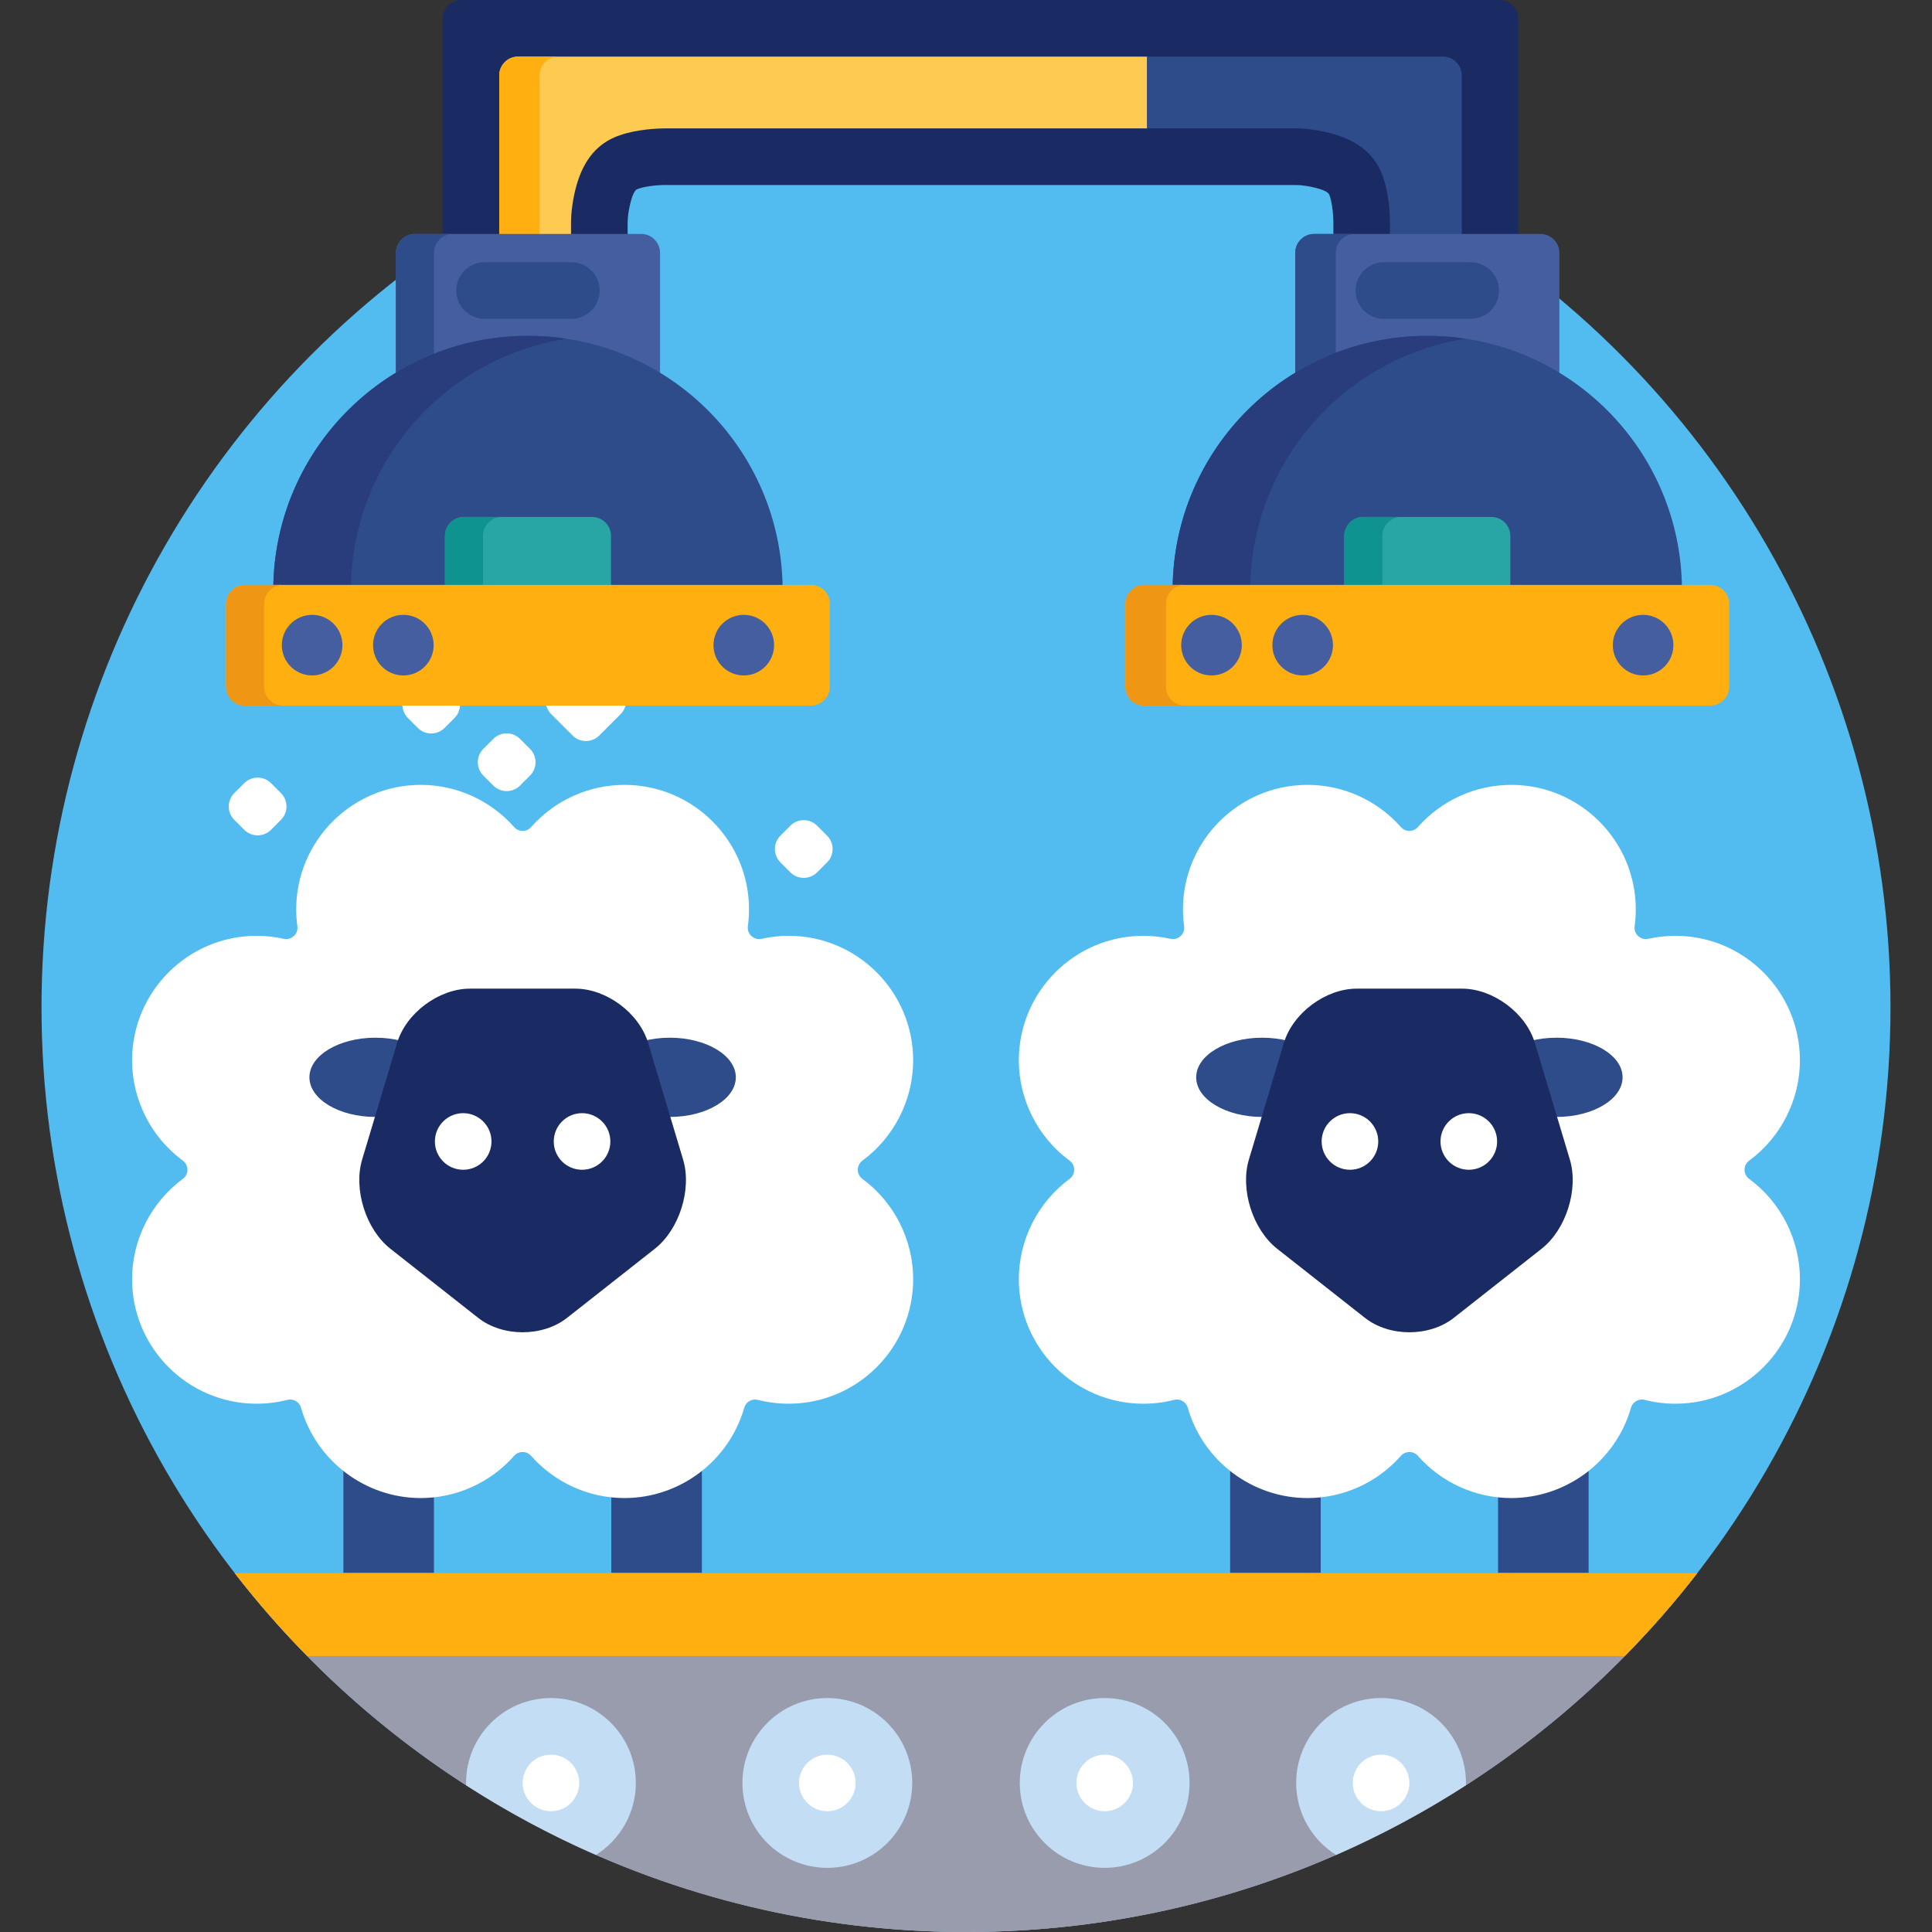 <?xml version="1.0" encoding="iso-8859-1"?>
<!-- Generator: Adobe Illustrator 19.0.0, SVG Export Plug-In . SVG Version: 6.00 Build 0)  -->
<svg version="1.1" id="Capa_1" xmlns="http://www.w3.org/2000/svg" xmlns:xlink="http://www.w3.org/1999/xlink" x="0px" y="0px"
	 viewBox="0 0 512 512" style="enable-background:new 0 0 512 512;" xml:space="preserve">
<rect x="0" y="0" width="512" height="512" fill="#333333" stroke="none"/>
<circle style="fill:#52BBEF;" cx="256" cy="267" r="245"/>
<g>
	<path style="fill:#FFFFFF;" d="M144.647,186c0.064,1.189,0.529,2.36,1.433,3.264l5.657,5.657c1.945,1.945,5.126,1.945,7.071,0
		l5.657-5.657c0.903-0.903,1.369-2.075,1.433-3.264H144.647z"/>
	<path style="fill:#FFFFFF;" d="M106.69,186c-0.22,1.512,0.232,3.106,1.389,4.264l2.657,2.657c1.945,1.945,5.126,1.945,7.071,0
		l2.657-2.657c1.158-1.157,1.609-2.751,1.389-4.264H106.69z"/>
	<path style="fill:#FFFFFF;" d="M140.464,198.464c1.945,1.945,1.945,5.126,0,7.071l-2.657,2.657c-1.945,1.945-5.126,1.945-7.071,0
		l-2.657-2.657c-1.945-1.945-1.945-5.126,0-7.071l2.657-2.657c1.945-1.945,5.126-1.945,7.071,0L140.464,198.464z"/>
	<path style="fill:#FFFFFF;" d="M219.192,221.464c1.945,1.945,1.945,5.126,0,7.071l-2.657,2.657c-1.945,1.945-5.126,1.945-7.071,0
		l-2.657-2.657c-1.945-1.945-1.945-5.126,0-7.071l2.657-2.657c1.945-1.945,5.126-1.945,7.071,0L219.192,221.464z"/>
	<path style="fill:#FFFFFF;" d="M74.464,210.192c1.945,1.945,1.945,5.126,0,7.071l-2.657,2.657c-1.945,1.945-5.126,1.945-7.071,0
		l-2.657-2.657c-1.945-1.945-1.945-5.126,0-7.071l2.657-2.657c1.945-1.945,5.126-1.945,7.071,0L74.464,210.192z"/>
</g>
<path style="fill:#1A2B63;" d="M352.242,51.527c0.615,1.375,1.119,4.75,1.119,7.5v4.935h49.027V5c0-2.75-2.25-5-5-5h-275.09
	c-2.75,0-5,2.25-5,5v58.962h49.027v-4.935c0-2.75,1.125-8.265,2.5-8.881c1.375-0.615,4.75-1.119,7.5-1.119H343.36
	C346.111,49.027,351.627,50.152,352.242,51.527z"/>
<path style="fill:#FFCA51;" d="M132.299,20v43.962h19.027v-4.935c0-2.66,0.433-5.904,1.188-8.903
	c1.738-6.908,5.07-11.379,10.185-13.669c4-1.79,9.662-2.427,13.626-2.427H304V15H137.299C134.538,15,132.299,17.239,132.299,20z"/>
<path style="fill:#FFAF10;" d="M148,15h-10.701c-2.761,0-5,2.239-5,5v43.962H143V20C143,17.239,145.239,15,148,15z"/>
<path style="fill:#2E4C89;" d="M352.266,35.216c6.909,1.74,11.381,5.072,13.669,10.186c1.789,3.999,2.427,9.66,2.427,13.625v4.935
	h19.027V20c0-2.761-2.238-5-5-5H304v19.027h39.361C346.022,34.027,349.267,34.46,352.266,35.216z"/>
<path style="fill:#445EA0;" d="M139.916,90c12.82,0,24.815,3.688,35,10.038V67c0-2.75-2.25-5-5-5h-60c-2.75,0-5,2.25-5,5v33.038
	C115.102,93.688,127.097,90,139.916,90z"/>
<g>
	<path style="fill:#2E4C89;" d="M115,67c0-2.75,2.25-5,5-5h-10.084c-2.75,0-5,2.25-5,5v33.038c3.193-1.991,6.565-3.72,10.084-5.155
		V67z"/>
	<path style="fill:#2E4C89;" d="M111.5,396c-7.67,0-14.87-2.795-20.5-7.499V418h24v-22.194C113.843,395.934,112.675,396,111.5,396z"
		/>
	<path style="fill:#2E4C89;" d="M165.5,396c-1.175,0-2.343-0.067-3.5-0.195V418h24v-29.499C180.37,393.205,173.17,396,165.5,396z"/>
</g>
<path style="fill:#FFFFFF;" d="M165.5,397c-9.459,0-18.48-4.077-24.75-11.185c-0.569-0.646-1.389-1.016-2.25-1.016
	s-1.68,0.37-2.25,1.016C129.979,392.924,120.958,397,111.5,397c-14.661,0-27.708-9.841-31.728-23.932
	c-0.375-1.314-1.574-2.177-2.883-2.177c-0.245,0-0.493,0.03-0.74,0.093C73.494,371.658,70.752,372,68,372c-18.196,0-33-14.804-33-33
	c0-10.441,5.029-20.379,13.454-26.585c0.768-0.565,1.221-1.462,1.221-2.415c0-0.954-0.453-1.85-1.221-2.415
	C40.029,301.379,35,291.441,35,281c0-18.196,14.804-33,33-33c2.395,0,4.812,0.267,7.186,0.794c0.216,0.048,0.434,0.071,0.65,0.071
	c0.744,0,1.471-0.277,2.03-0.792c0.722-0.664,1.074-1.639,0.943-2.61c-0.206-1.518-0.31-3.02-0.31-4.464c0-18.196,14.804-33,33-33
	c9.458,0,18.479,4.077,24.75,11.185c0.57,0.646,1.389,1.016,2.25,1.016s1.681-0.37,2.25-1.016C147.02,212.077,156.041,208,165.5,208
	c18.196,0,33,14.804,33,33c0,1.443-0.104,2.945-0.309,4.464c-0.132,0.972,0.221,1.947,0.942,2.61c0.56,0.514,1.286,0.791,2.03,0.791
	c0.217,0,0.434-0.023,0.65-0.071c2.373-0.527,4.79-0.794,7.186-0.794c18.196,0,33,14.804,33,33c0,10.441-5.029,20.379-13.453,26.585
	c-0.768,0.565-1.221,1.462-1.221,2.415s0.453,1.85,1.221,2.415C236.971,318.621,242,328.559,242,339c0,18.196-14.804,33-33,33
	c-2.753,0-5.495-0.342-8.149-1.016c-0.247-0.063-0.496-0.093-0.74-0.093c-1.31,0-2.508,0.862-2.883,2.178
	C193.208,387.16,180.161,397,165.5,397z"/>
<g>
	<path style="fill:#2E4C89;" d="M177.5,275c-2.482,0-4.84,0.315-6.98,0.874c0.093,0.26,0.196,0.518,0.275,0.781l5.793,19.318
		c0.304,0.009,0.603,0.027,0.911,0.027c9.665,0,17.5-4.701,17.5-10.5S187.165,275,177.5,275z"/>
	<path style="fill:#2E4C89;" d="M100.411,295.973l5.794-19.318c0.079-0.264,0.182-0.521,0.275-0.781
		c-2.14-0.559-4.498-0.874-6.98-0.874c-9.665,0-17.5,4.701-17.5,10.5S89.835,296,99.5,296
		C99.808,296,100.107,295.982,100.411,295.973z"/>
</g>
<path style="fill:#1A2B63;" d="M152.445,262c8.25,0,16.939,6.465,19.309,14.368l9.271,30.914c2.37,7.902-0.995,18.543-7.478,23.646
	l-23.261,18.31c-6.483,5.103-17.09,5.103-23.573,0l-23.261-18.31c-6.483-5.103-9.848-15.743-7.478-23.646l9.271-30.914
	c2.37-7.902,11.059-14.368,19.309-14.368H152.445z"/>
<g>
	<circle style="fill:#FFFFFF;" cx="122.75" cy="302.5" r="7.5"/>
	<circle style="fill:#FFFFFF;" cx="154.25" cy="302.5" r="7.5"/>
</g>
<g>
	<path style="fill:#2E4C89;" d="M346.5,396c-7.67,0-14.87-2.795-20.5-7.499V418h24v-22.194C348.844,395.934,347.676,396,346.5,396z"
		/>
	<path style="fill:#2E4C89;" d="M400.5,396c-1.176,0-2.344-0.067-3.5-0.195V418h24v-29.499C415.37,393.205,408.17,396,400.5,396z"/>
</g>
<path style="fill:#FFFFFF;" d="M400.5,397c-9.459,0-18.479-4.077-24.75-11.185c-0.569-0.646-1.389-1.016-2.25-1.016
	s-1.68,0.37-2.25,1.016C364.979,392.924,355.959,397,346.5,397c-14.661,0-27.708-9.841-31.728-23.932
	c-0.375-1.314-1.573-2.177-2.883-2.177c-0.244,0-0.492,0.03-0.74,0.093C308.494,371.658,305.752,372,303,372
	c-18.196,0-33-14.804-33-33c0-10.441,5.029-20.379,13.453-26.585c0.768-0.565,1.221-1.462,1.221-2.415
	c0-0.954-0.453-1.85-1.221-2.415C275.029,301.379,270,291.441,270,281c0-18.196,14.804-33,33-33c2.395,0,4.813,0.267,7.185,0.794
	c0.217,0.048,0.434,0.071,0.65,0.071c0.744,0,1.471-0.277,2.031-0.792c0.722-0.664,1.074-1.639,0.942-2.61
	c-0.206-1.518-0.31-3.02-0.31-4.464c0-18.196,14.804-33,33-33c9.459,0,18.479,4.077,24.75,11.185c0.57,0.646,1.389,1.016,2.25,1.016
	s1.681-0.37,2.25-1.016C382.021,212.077,391.041,208,400.5,208c18.196,0,33,14.804,33,33c0,1.443-0.103,2.945-0.309,4.464
	c-0.132,0.972,0.221,1.947,0.942,2.61c0.56,0.514,1.286,0.791,2.03,0.791c0.217,0,0.435-0.023,0.65-0.071
	c2.373-0.527,4.79-0.794,7.185-0.794c18.196,0,33,14.804,33,33c0,10.441-5.029,20.379-13.453,26.585
	c-0.768,0.565-1.221,1.462-1.221,2.415s0.453,1.85,1.221,2.415C471.971,318.621,477,328.559,477,339c0,18.196-14.804,33-33,33
	c-2.753,0-5.495-0.342-8.149-1.016c-0.247-0.063-0.496-0.093-0.74-0.093c-1.31,0-2.508,0.862-2.883,2.178
	C428.208,387.16,415.161,397,400.5,397z"/>
<g>
	<path style="fill:#2E4C89;" d="M412.5,275c-2.482,0-4.84,0.315-6.979,0.874c0.094,0.26,0.196,0.518,0.275,0.781l5.794,19.318
		c0.303,0.009,0.603,0.027,0.91,0.027c9.665,0,17.5-4.701,17.5-10.5S422.165,275,412.5,275z"/>
	<path style="fill:#2E4C89;" d="M335.41,295.973l5.794-19.318c0.079-0.264,0.182-0.521,0.275-0.781
		c-2.14-0.559-4.497-0.874-6.979-0.874c-9.665,0-17.5,4.701-17.5,10.5s7.835,10.5,17.5,10.5
		C334.808,296,335.107,295.982,335.41,295.973z"/>
</g>
<path style="fill:#1A2B63;" d="M387.445,262c8.25,0,16.939,6.465,19.309,14.368l9.271,30.914c2.369,7.902-0.995,18.543-7.477,23.646
	l-23.262,18.31c-6.482,5.103-17.09,5.103-23.572,0l-23.262-18.31c-6.482-5.103-9.847-15.743-7.477-23.646l9.271-30.914
	c2.369-7.902,11.059-14.368,19.309-14.368H387.445z"/>
<g>
	<circle style="fill:#FFFFFF;" cx="357.75" cy="302.5" r="7.5"/>
	<circle style="fill:#FFFFFF;" cx="389.25" cy="302.5" r="7.5"/>
</g>
<path id="SVGCleanerId_0" style="fill:#999CAD;" d="M62.193,416.875C107.007,474.739,177.147,512,256,512
	s148.993-37.261,193.807-95.125H62.193z"/>
<g>
	<path id="SVGCleanerId_0_1_" style="fill:#999CAD;" d="M62.193,416.875C107.007,474.739,177.147,512,256,512
		s148.993-37.261,193.807-95.125H62.193z"/>
</g>
<path style="fill:#FFAF10;" d="M81.425,438.875h349.15c6.835-6.941,13.258-14.287,19.231-22H62.193
	C68.167,424.588,74.59,431.934,81.425,438.875z"/>
<path style="fill:#2E4C89;" d="M207.404,156c-0.27-37.048-30.376-67-67.487-67S72.7,118.952,72.43,156H207.404z"/>
<path style="fill:#293D7C;" d="M150.202,89.78c-3.354-0.513-6.788-0.78-10.286-0.78c-37.112,0-67.217,29.952-67.487,67H93
	C93.245,122.443,117.967,94.709,150.202,89.78z"/>
<path style="fill:#28A5A5;" d="M161.916,156v-14c0-2.75-2.25-5-5-5h-34c-2.75,0-5,2.25-5,5v14H161.916z"/>
<path style="fill:#0F9390;" d="M133,137h-10.084c-2.75,0-5,2.25-5,5v14H128v-14C128,139.25,130.25,137,133,137z"/>
<path style="fill:#FFAF10;" d="M219.916,182c0,2.75-2.25,5-5,5h-150c-2.75,0-5-2.25-5-5v-22c0-2.75,2.25-5,5-5h150
	c2.75,0,5,2.25,5,5V182z"/>
<path style="fill:#EF9614;" d="M70,182v-22c0-2.75,2.25-5,5-5H64.916c-2.75,0-5,2.25-5,5v22c0,2.75,2.25,5,5,5H75
	C72.25,187,70,184.75,70,182z"/>
<g>
	<circle style="fill:#445EA0;" cx="82.72" cy="170.97" r="8.03"/>
	<circle style="fill:#445EA0;" cx="106.89" cy="170.97" r="8.03"/>
	<circle style="fill:#445EA0;" cx="197.11" cy="170.97" r="8.03"/>
	<path style="fill:#445EA0;" d="M378.25,90c12.82,0,24.815,3.688,35,10.038V67c0-2.75-2.25-5-5-5h-60c-2.75,0-5,2.25-5,5v33.038
		C353.435,93.688,365.43,90,378.25,90z"/>
</g>
<g>
	<path style="fill:#2E4C89;" d="M354,67c0-2.75,2.25-5,5-5h-10.75c-2.75,0-5,2.25-5,5v33.038c3.394-2.116,6.991-3.928,10.75-5.415
		V67z"/>
	<path style="fill:#2E4C89;" d="M445.737,156c-0.271-37.048-30.376-67-67.487-67s-67.217,29.952-67.487,67H445.737z"/>
</g>
<path style="fill:#293D7C;" d="M388.535,89.78c-3.354-0.513-6.788-0.78-10.285-0.78c-37.111,0-67.217,29.952-67.487,67h20.571
	C331.578,122.443,356.301,94.709,388.535,89.78z"/>
<path style="fill:#28A5A5;" d="M400.25,156v-14c0-2.75-2.25-5-5-5h-34c-2.75,0-5,2.25-5,5v14H400.25z"/>
<path style="fill:#0F9390;" d="M371.334,137H361.25c-2.75,0-5,2.25-5,5v14h10.084v-14C366.334,139.25,368.584,137,371.334,137z"/>
<path style="fill:#FFAF10;" d="M458.25,182c0,2.75-2.25,5-5,5h-150c-2.75,0-5-2.25-5-5v-22c0-2.75,2.25-5,5-5h150c2.75,0,5,2.25,5,5
	V182z"/>
<path style="fill:#EF9614;" d="M309,182v-22c0-2.75,2.25-5,5-5h-10.75c-2.75,0-5,2.25-5,5v22c0,2.75,2.25,5,5,5H314
	C311.25,187,309,184.75,309,182z"/>
<g>
	<circle style="fill:#445EA0;" cx="321.06" cy="170.97" r="8.03"/>
	<circle style="fill:#445EA0;" cx="345.22" cy="170.97" r="8.03"/>
	<circle style="fill:#445EA0;" cx="435.44" cy="170.97" r="8.03"/>
</g>
<path style="fill:#C3DDF4;" d="M241.748,472.498c0,12.426-10.073,22.499-22.499,22.499l0,0c-12.425,0-22.498-10.073-22.498-22.499
	l0,0c0-12.425,10.073-22.498,22.498-22.498l0,0C231.675,450,241.748,460.073,241.748,472.498L241.748,472.498z"/>
<path style="fill:#FFFFFF;" d="M219.249,479.997c-4.134,0-7.498-3.364-7.498-7.499c0-4.134,3.364-7.498,7.498-7.498
	c4.135,0,7.499,3.364,7.499,7.498C226.748,476.633,223.384,479.997,219.249,479.997z"/>
<path style="fill:#C3DDF4;" d="M315.249,472.498c0,12.426-10.072,22.499-22.498,22.499l0,0c-12.426,0-22.498-10.073-22.498-22.499
	l0,0c0-12.425,10.072-22.498,22.498-22.498l0,0C305.177,450,315.249,460.073,315.249,472.498L315.249,472.498z"/>
<path style="fill:#FFFFFF;" d="M292.751,479.997c-4.135,0-7.498-3.364-7.498-7.499c0-4.134,3.363-7.498,7.498-7.498
	c4.135,0,7.498,3.364,7.498,7.498C300.249,476.633,296.886,479.997,292.751,479.997z"/>
<path style="fill:#C3DDF4;" d="M365.996,450c-12.426,0-22.498,10.073-22.498,22.498c0,8.04,4.22,15.091,10.564,19.069
	c12.006-5.252,23.508-11.439,34.417-18.468c0.006-0.201,0.016-0.4,0.016-0.602C388.494,460.073,378.422,450,365.996,450z"/>
<path style="fill:#FFFFFF;" d="M365.996,479.997c-4.135,0-7.498-3.364-7.498-7.499c0-4.134,3.363-7.498,7.498-7.498
	s7.498,3.364,7.498,7.498C373.494,476.633,370.131,479.997,365.996,479.997z"/>
<path style="fill:#C3DDF4;" d="M146.004,450c-12.426,0-22.498,10.073-22.498,22.498c0,0.202,0.01,0.401,0.015,0.602
	c10.91,7.029,22.412,13.216,34.418,18.468c6.343-3.979,10.563-11.029,10.563-19.069C168.502,460.073,158.43,450,146.004,450z"/>
<path style="fill:#FFFFFF;" d="M146.004,479.997c-4.135,0-7.498-3.364-7.498-7.499c0-4.134,3.363-7.498,7.498-7.498
	s7.498,3.364,7.498,7.498C153.502,476.633,150.139,479.997,146.004,479.997z"/>
<g>
	<path style="fill:#2E4C89;" d="M151.416,84.5h-23c-4.142,0-7.5-3.358-7.5-7.5s3.358-7.5,7.5-7.5h23c4.142,0,7.5,3.358,7.5,7.5
		S155.559,84.5,151.416,84.5z"/>
	<path style="fill:#2E4C89;" d="M389.75,84.5h-23c-4.143,0-7.5-3.358-7.5-7.5s3.357-7.5,7.5-7.5h23c4.143,0,7.5,3.358,7.5,7.5
		S393.893,84.5,389.75,84.5z"/>
</g>
<g>
</g>
<g>
</g>
<g>
</g>
<g>
</g>
<g>
</g>
<g>
</g>
<g>
</g>
<g>
</g>
<g>
</g>
<g>
</g>
<g>
</g>
<g>
</g>
<g>
</g>
<g>
</g>
<g>
</g>
</svg>
